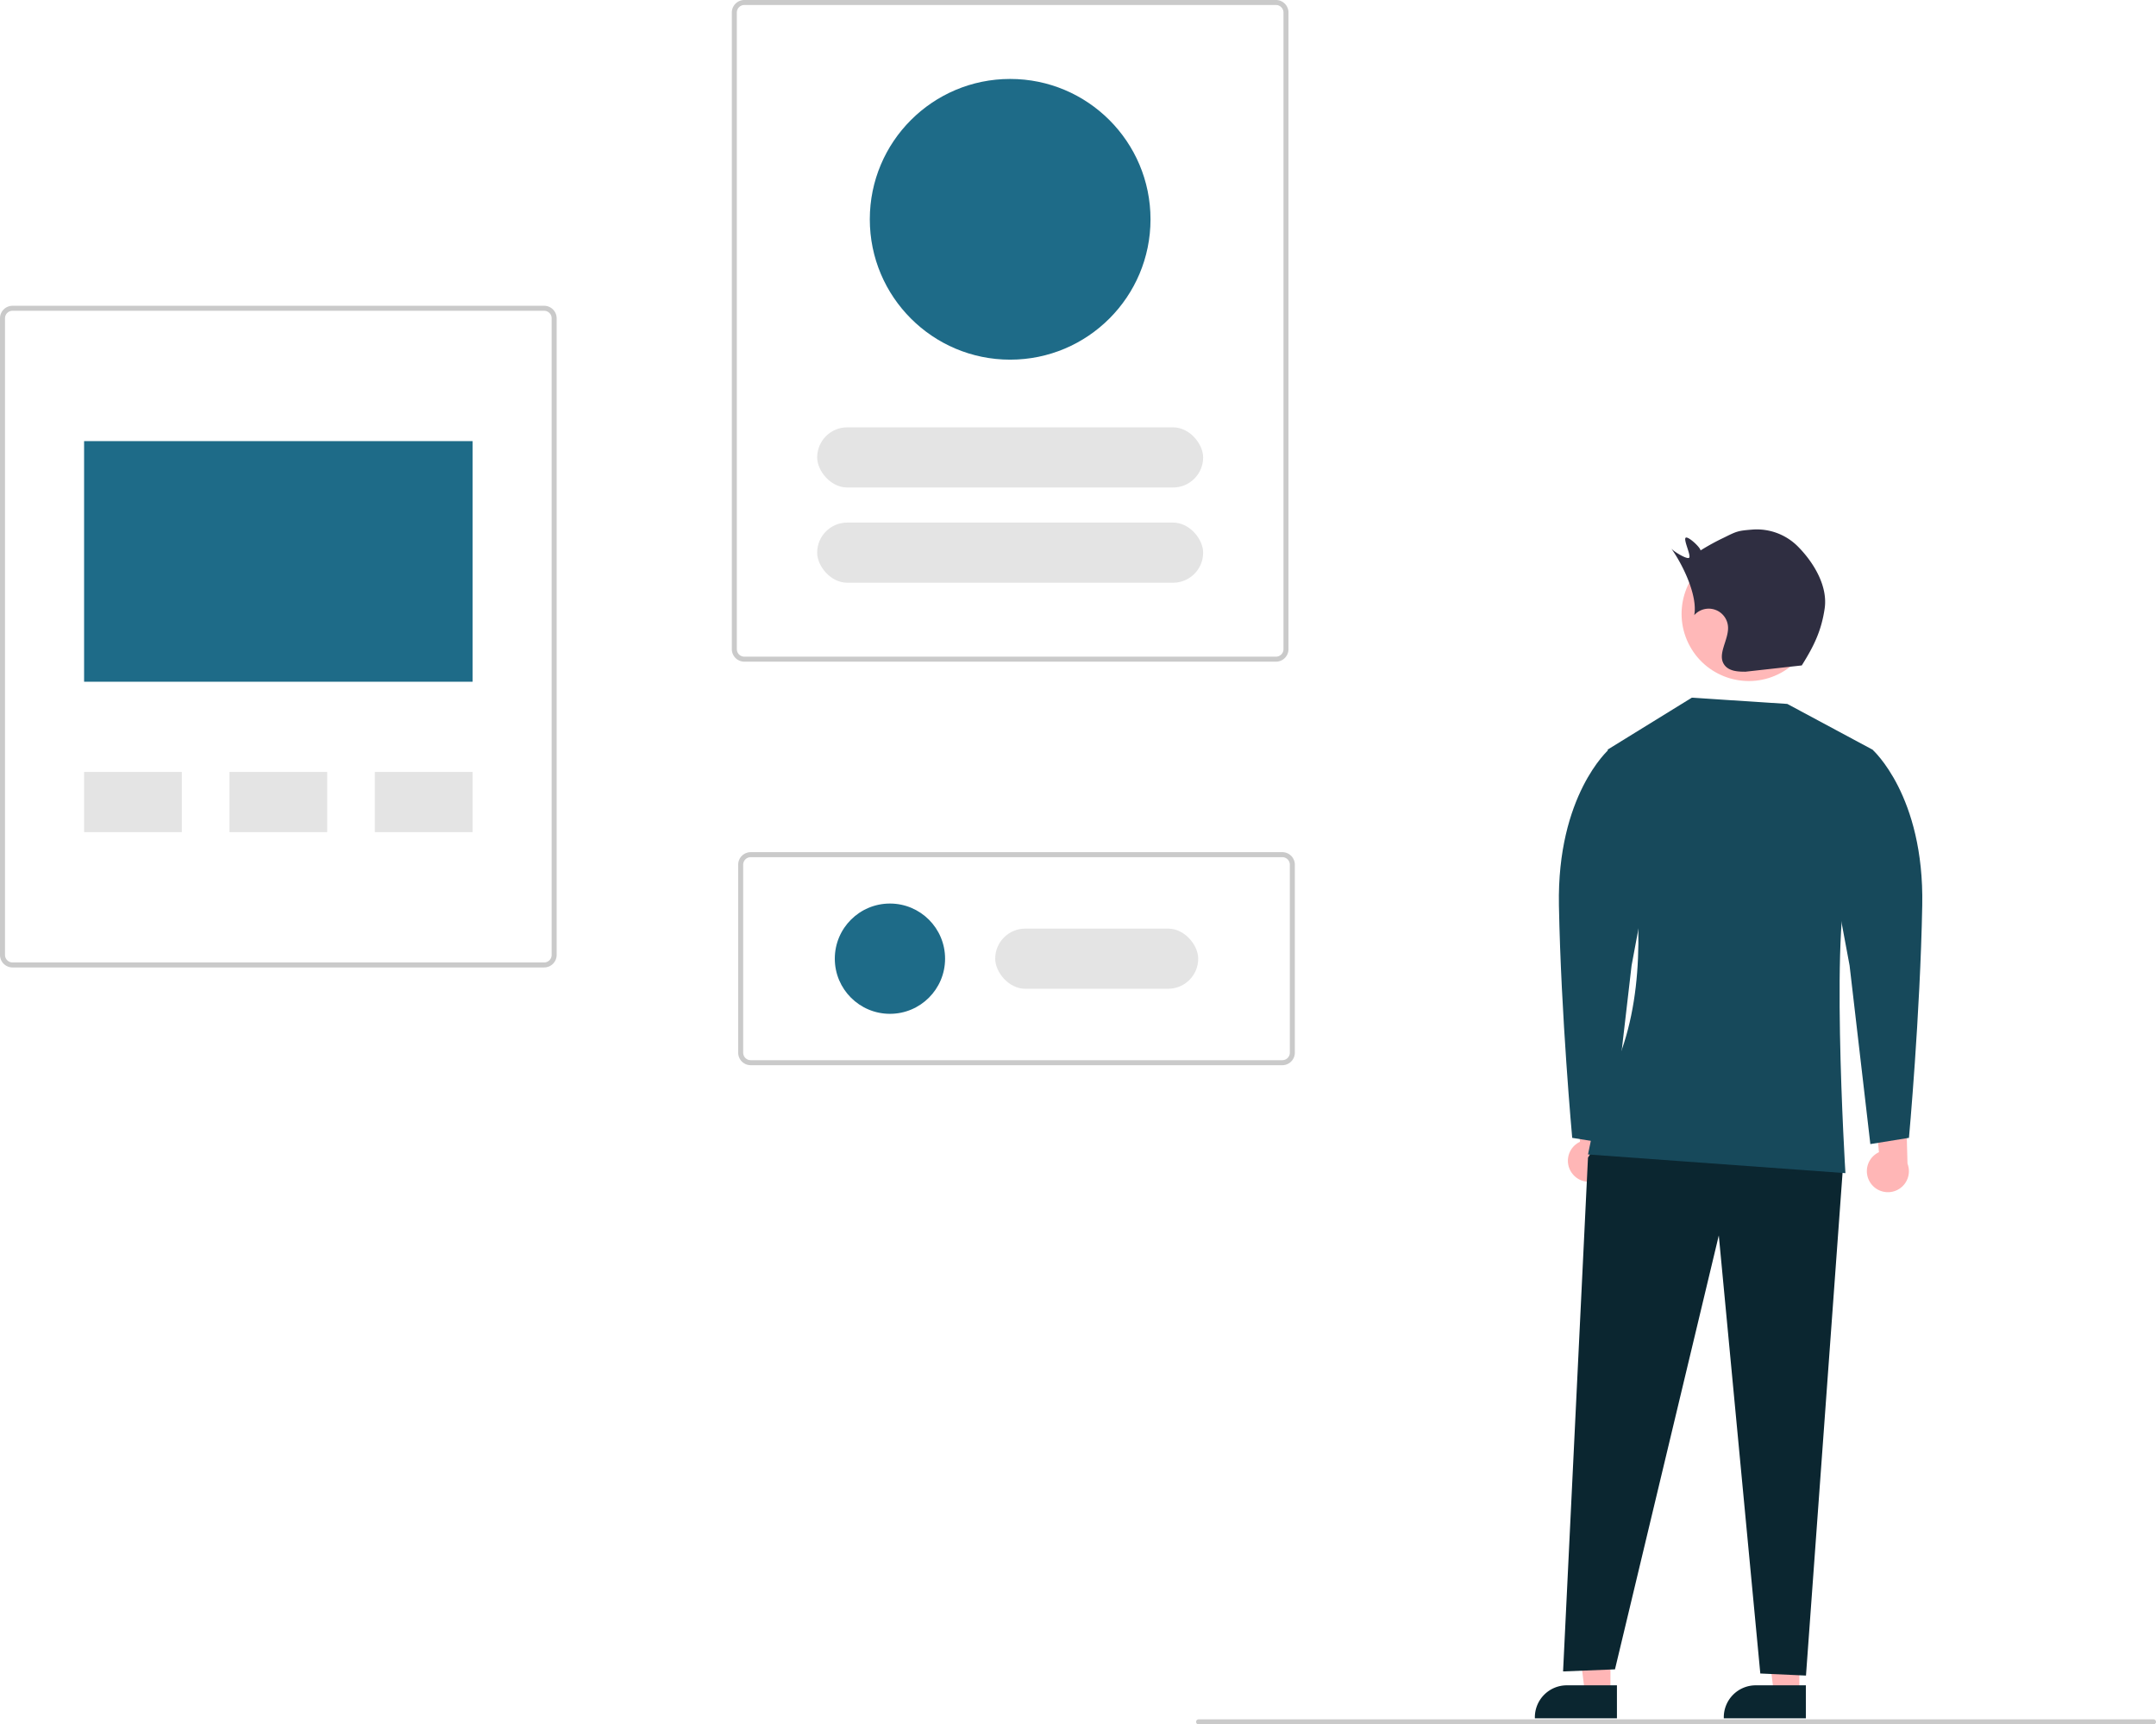 <svg id="Group_18" data-name="Group 18" xmlns="http://www.w3.org/2000/svg" width="860.244" height="688" viewBox="0 0 860.244 688">
  <path id="Path_247" data-name="Path 247" d="M386.983,492H174.876a5.006,5.006,0,0,1-5-5V233a5.006,5.006,0,0,1,5-5H386.983a5.006,5.006,0,0,1,5,5V487a5.006,5.006,0,0,1-5,5ZM174.876,230a3,3,0,0,0-3,3V487a3,3,0,0,0,3,3H386.983a3,3,0,0,0,3-3V233a3,3,0,0,0-3-3Z" transform="translate(-169.876 -106)" fill="#cacaca"/>
  <rect id="Rectangle_170" data-name="Rectangle 170" width="155" height="96" transform="translate(33.553 176)" fill="#1e6b88"/>
  <rect id="Rectangle_171" data-name="Rectangle 171" width="39" height="24" transform="translate(33.553 308)" fill="#e4e4e4"/>
  <rect id="Rectangle_172" data-name="Rectangle 172" width="39" height="24" transform="translate(149.553 308)" fill="#e4e4e4"/>
  <rect id="Rectangle_173" data-name="Rectangle 173" width="39" height="24" transform="translate(91.553 308)" fill="#e4e4e4"/>
  <path id="Path_248" data-name="Path 248" d="M678.983,370H466.876a5.006,5.006,0,0,1-5-5V111a5.006,5.006,0,0,1,5-5H678.983a5.006,5.006,0,0,1,5,5V365A5.006,5.006,0,0,1,678.983,370ZM466.876,108a3,3,0,0,0-3,3V365a3,3,0,0,0,3,3H678.983a3,3,0,0,0,3-3V111a3,3,0,0,0-3-3Z" transform="translate(-169.876 -106)" fill="#cacaca"/>
  <path id="Path_249" data-name="Path 249" d="M681.516,531H469.41a5.006,5.006,0,0,1-5-5V451a5.006,5.006,0,0,1,5-5H681.516a5.006,5.006,0,0,1,5,5v75a5.006,5.006,0,0,1-5,5ZM469.41,448a3,3,0,0,0-3,3v75a3,3,0,0,0,3,3H681.516a3,3,0,0,0,3-3V451a3,3,0,0,0-3-3Z" transform="translate(-169.876 -106)" fill="#cacaca"/>
  <rect id="Rectangle_174" data-name="Rectangle 174" width="154" height="24" rx="12" transform="translate(326.053 170.5)" fill="#e4e4e4"/>
  <rect id="Rectangle_175" data-name="Rectangle 175" width="154" height="24" rx="12" transform="translate(326.053 208.5)" fill="#e4e4e4"/>
  <circle id="Ellipse_75" data-name="Ellipse 75" cx="56" cy="56" r="56" transform="translate(347.053 31.5)" fill="#1e6b88"/>
  <rect id="Rectangle_176" data-name="Rectangle 176" width="81" height="24" rx="12" transform="translate(397.087 370.5)" fill="#e4e4e4"/>
  <circle id="Ellipse_76" data-name="Ellipse 76" cx="22" cy="22" r="22" transform="translate(333.087 360.5)" fill="#1e6b88"/>
  <path id="Path_250" data-name="Path 250" d="M1029.12,794h-381a1,1,0,0,1,0-2h381a1,1,0,0,1,0,2Z" transform="translate(-169.876 -106)" fill="#cacaca"/>
  <path id="Path_251" data-name="Path 251" d="M916.255,578.045a8.33,8.33,0,0,1,3.327-12.332l-2.944-29.455,13.62,7.149.708,26.875a8.375,8.375,0,0,1-14.711,7.763Z" transform="translate(-169.876 -106)" fill="#ffb6b6"/>
  <path id="Path_252" data-name="Path 252" d="M796.97,573.9a8.33,8.33,0,0,1,3.327-12.332l-2.944-29.455,13.62,7.149.708,26.875A8.375,8.375,0,0,1,796.97,573.9Z" transform="translate(-169.876 -106)" fill="#ffb6b6"/>
  <path id="Path_253" data-name="Path 253" d="M717.949,675.734H707.794l-4.832-39.172h14.989Z" fill="#ffb6b6"/>
  <path id="Path_254" data-name="Path 254" d="M890.415,791.578H857.669v-.414a12.746,12.746,0,0,1,12.745-12.745h20Z" transform="translate(-169.876 -106)" fill="#0b2630"/>
  <path id="Path_255" data-name="Path 255" d="M642.568,675.734H632.412l-4.831-39.172h14.988Z" fill="#ffb6b6"/>
  <path id="Path_256" data-name="Path 256" d="M815.034,791.578H782.288v-.414a12.746,12.746,0,0,1,12.745-12.745h20Z" transform="translate(-169.876 -106)" fill="#0b2630"/>
  <circle id="Ellipse_77" data-name="Ellipse 77" cx="26.819" cy="26.819" r="26.819" transform="translate(661.375 234.235) rotate(-28.663)" fill="#ffb8b8"/>
  <path id="Path_257" data-name="Path 257" d="M638.578,453.984l-4.97,7.873-9.94,205.018,20.709-.828L685.8,492.917,702.363,667.7l18.224.829,14.787-203.261Z" fill="#0b2630"/>
  <path id="Path_258" data-name="Path 258" d="M916.971,405.079l-33.963-18.224-38.1-2.485-33.578,20.709s29.437,86.979-2.87,137.509l-4.971,24.023L906.2,574.066s-6.627-107.688,2.485-120.942S916.971,405.079,916.971,405.079Z" transform="translate(-169.876 -106)" fill="#17495b"/>
  <path id="Path_259" data-name="Path 259" d="M905.25,409.592l11.721-4.514s20.709,18.224,19.881,62.128-5.3,92.777-5.3,92.777l-15.406,2.485-8.284-71.24-11.6-62.128Z" transform="translate(-169.876 -106)" fill="#17495b"/>
  <path id="Path_260" data-name="Path 260" d="M823.489,409.592l-11.721-4.514s-20.709,18.225-19.881,62.129,5.3,92.777,5.3,92.777l15.406,2.485,8.284-71.24,11.6-62.128Z" transform="translate(-169.876 -106)" fill="#17495b"/>
  <path id="Path_261" data-name="Path 261" d="M887.039,323.849a23.136,23.136,0,0,0-17.916-6.558c-5.772.466-6.148.606-11.333,3.185a91.523,91.523,0,0,0-9.4,5.141c-.028-1.232-5.144-5.945-5.972-5.032s2.135,6.841,1.473,7.881-6.646-2.677-7.272-3.739c4.623,6.375,10.727,18.979,9.262,26.716a7.716,7.716,0,0,1,13.476,4.642c.326,5.29-4.576,11.09-1.37,15.311,1.834,2.415,5.327,2.616,8.36,2.6l22.435-2.5c4.82-7.682,7.825-13.774,9.137-22.747S893.471,330.242,887.039,323.849Z" transform="translate(-169.876 -106)" fill="#2f2e41"/>
</svg>
